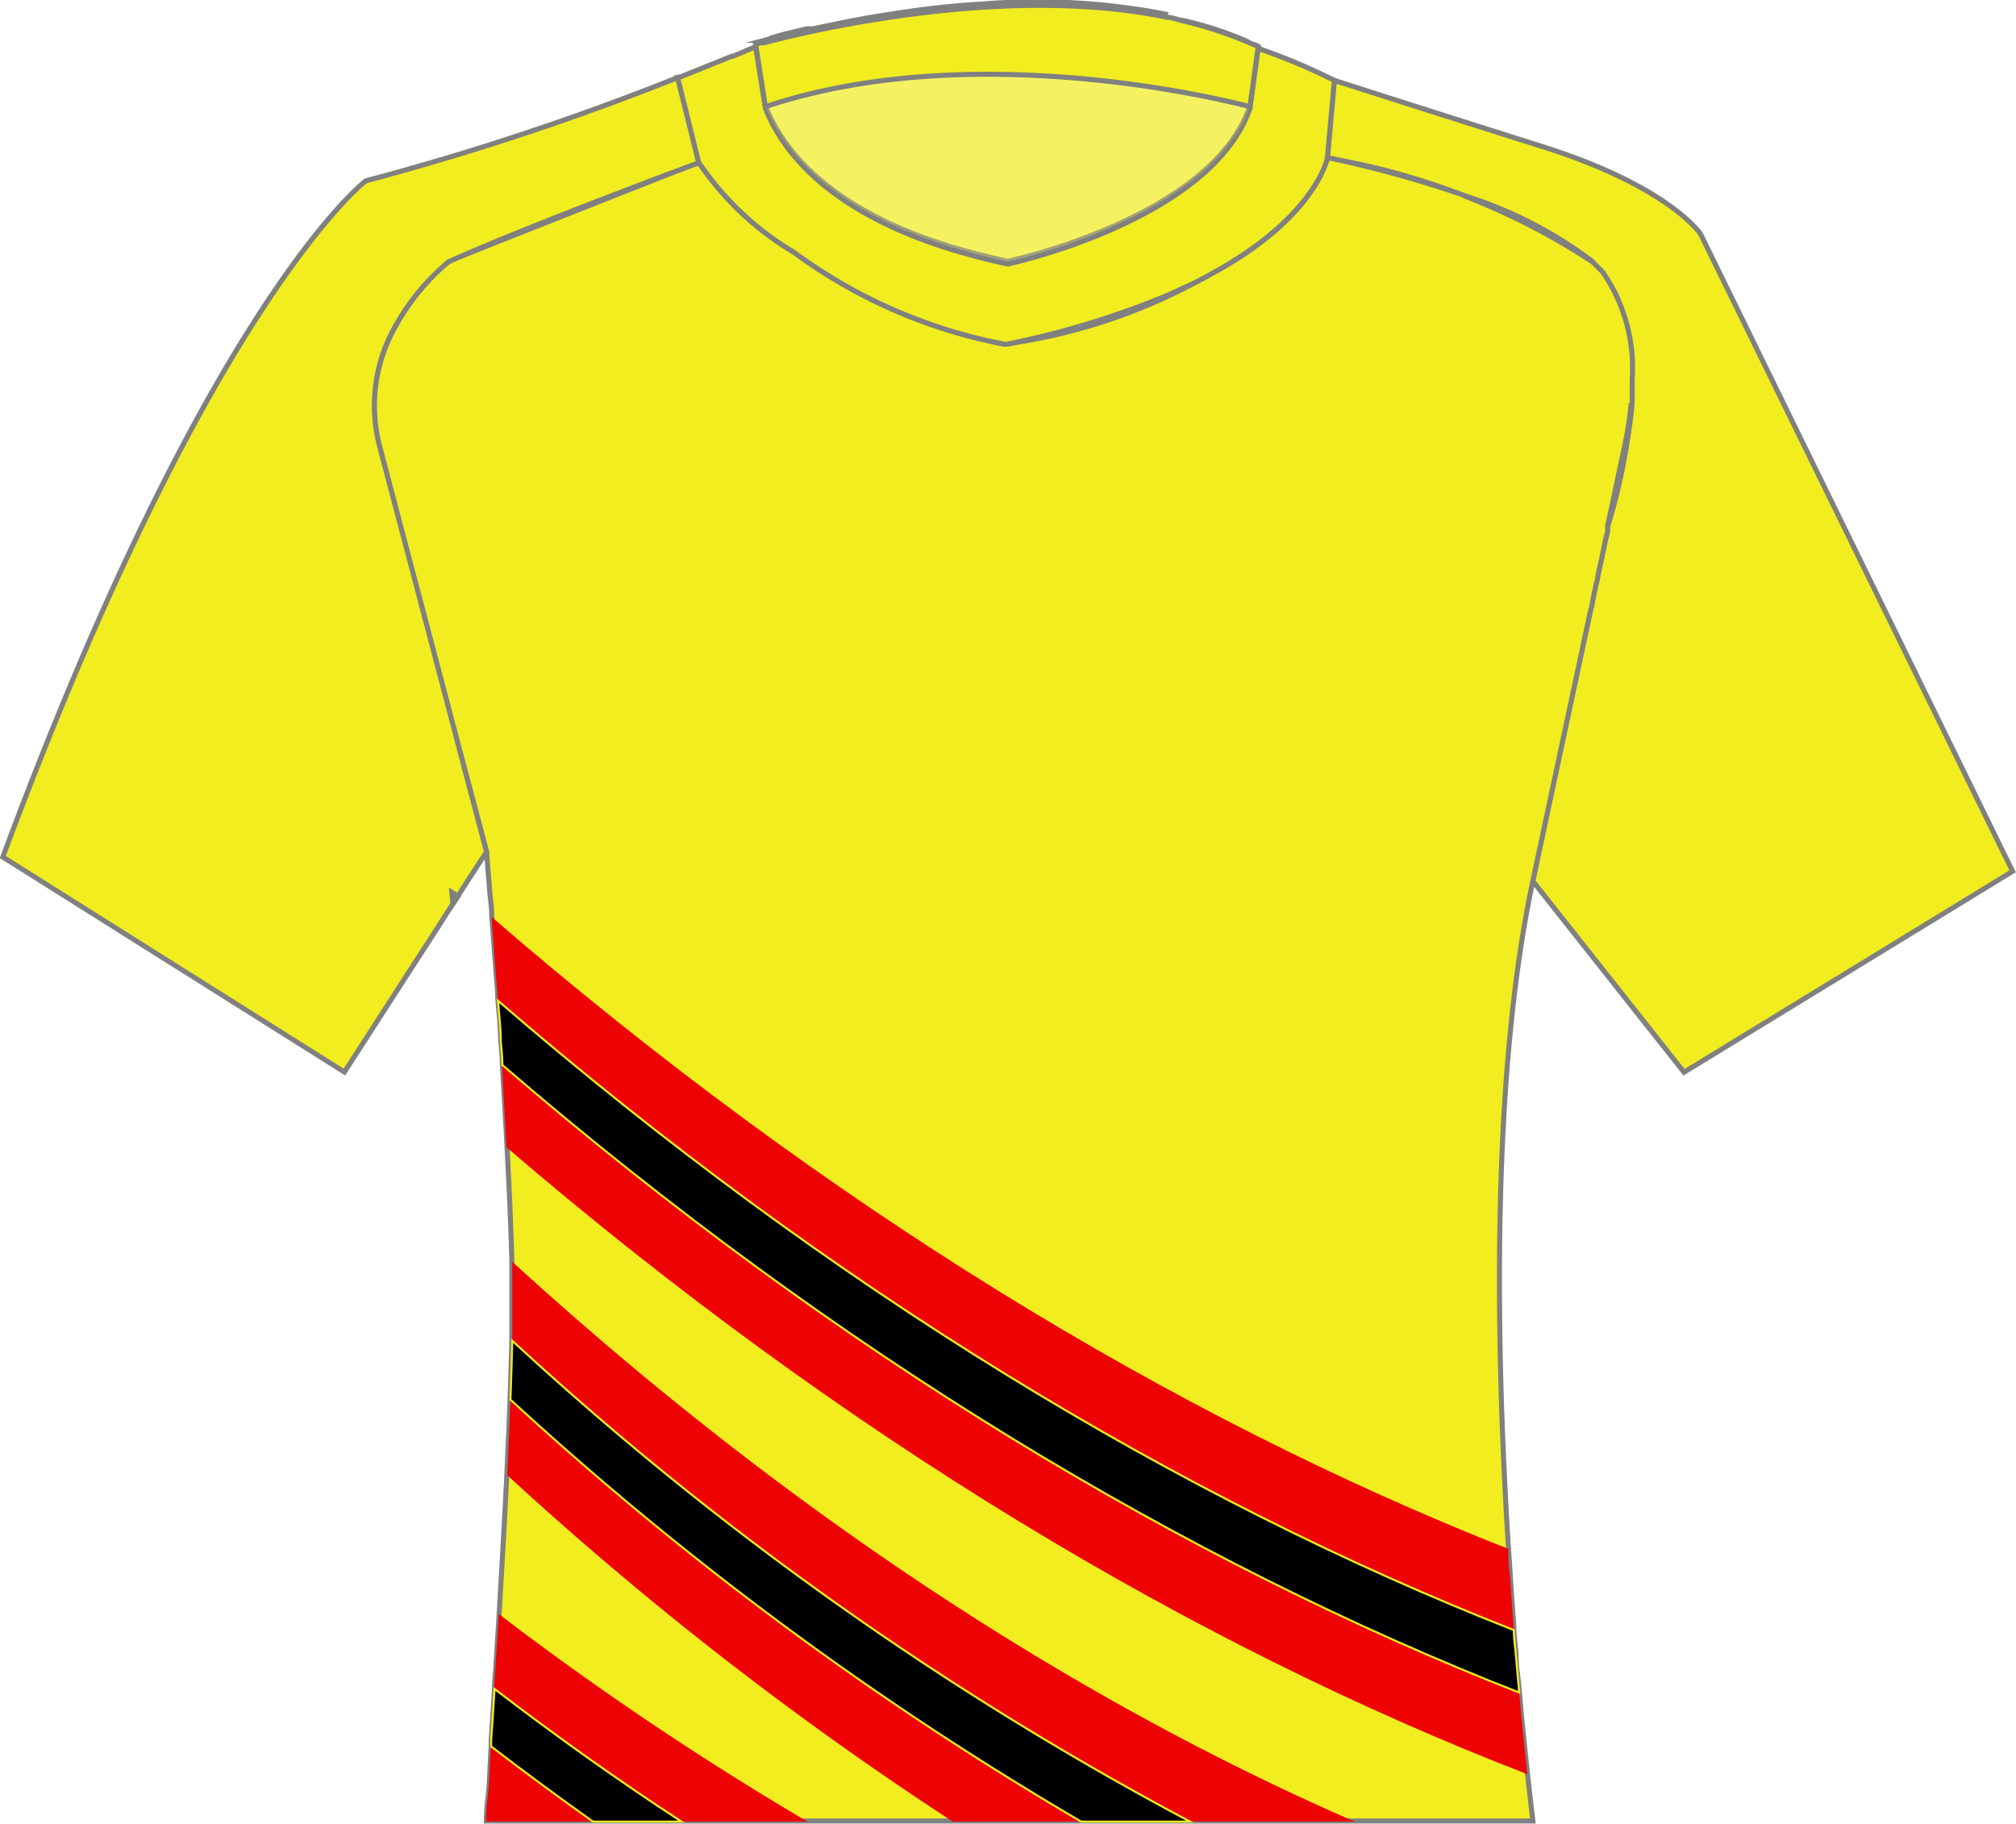 <svg xmlns="http://www.w3.org/2000/svg" viewBox="0 0 100.32 90.78"><defs><style>.cls-1,.cls-2{fill:#f1ed1f;}.cls-1,.cls-2,.cls-3{stroke:gray;stroke-width:0.25px;}.cls-1,.cls-2,.cls-3,.cls-5{stroke-miterlimit:10;}.cls-2{opacity:0.7;}.cls-3{fill:none;}.cls-4{fill:#ee0304;}.cls-5{stroke:#f1ed1f;stroke-width:0.1px;}</style></defs><g id="Layer_2" data-name="Layer 2"><g id="Layer_2-2" data-name="Layer 2"><path class="cls-1" d="M100.15,43.36l-16.35,10-7.53-9.52c1.4-6.58,2.28-10.69,2.83-13.27,0-.21.09-.41.13-.61l.06-.28c0-.18.07-.36.11-.52s.07-.32.1-.47l.2-.92.06-.31.1-.46c.07-.34.11-.52.13-.61l0-.1,0-.1a27.59,27.59,0,0,0,1.13-6.11c0-.23,0-.45,0-.66s0-.35,0-.52a9.76,9.76,0,0,0-.66-4.13,4,4,0,0,0-.8-1.18,1.8,1.8,0,0,0-.19-.2l-.18-.18L79.21,13A20.77,20.77,0,0,0,72.9,9.76l-.17-.07a33.84,33.84,0,0,0-6.44-1.78l-.14,0-.1,0L66.4,4s4,1.29,10.34,3.29,7.88,4.35,7.88,4.35Z"/><path class="cls-1" d="M79.21,13A33.54,33.54,0,0,0,72.9,9.76,20.77,20.77,0,0,1,79.21,13Z"/><path class="cls-1" d="M81.17,20.07A27.59,27.59,0,0,1,80,26.18l.82-3.87C81,21.49,81.11,20.75,81.17,20.07Z"/><path class="cls-1" d="M81.22,18.89c0,.17,0,.35,0,.52s0,.43,0,.66c-.06.68-.16,1.42-.31,2.24L80,26.18l0,.1,0,.1c0,.09-.06.27-.13.61l-.1.46-.06.31c-.06.26-.13.57-.2.92,0,.15-.07.31-.1.47s-.07.34-.11.52l-.06.28c0,.2-.09.4-.13.61-.55,2.58-1.43,6.69-2.83,13.27-2.08,9.74-1.85,23.08-1.23,33l.09,1.34c.06,1,.13,1.88.19,2.76,0,.47.08.92.11,1.36,0,.63.11,1.24.16,1.81s.08.94.12,1.38c.11,1.08.21,2,.29,2.78.06.58.12,1.06.16,1.43.07.61.11.93.11.93H24.2c0-.07,0-.47.08-1.13s.1-1.53.16-2.6c0-.09,0-.19,0-.28.06-.78.11-1.65.17-2.58,0-.38.05-.77.07-1.17.05-.83.11-1.69.16-2.57.13-2.25.27-4.64.38-6.9h0c.06-1.32.12-2.58.16-3.76s.07-2,.09-2.92v-.26c0-1.07,0-2.32,0-3.68v-.05c-.05-1.8-.14-3.8-.25-5.82l-.06-1.16c-.06-1-.11-1.94-.17-2.89,0-.4-.05-.79-.08-1.18,0-.68-.09-1.33-.14-2,0-.41-.05-.8-.08-1.19-.08-1.07-.15-2-.22-2.89,0-.45-.07-.85-.1-1.22l-.16-2-.71-2.68-.16-.6C22.1,34.45,19.88,26,18.87,22.2a8,8,0,0,1,.83-6h0A11.34,11.34,0,0,1,22.31,13h0L33.59,8.54l.24-.09.42-.16.32-.12.21-.08a.42.42,0,0,0,.06.08.61.61,0,0,0,.07.1,14.86,14.86,0,0,0,4.6,4.28A25.83,25.83,0,0,0,50,17.13h.08l.79-.14a28,28,0,0,0,9.24-3.28l.09-.05C65.23,11,66,8.13,66,7.88v0l.1,0,.14,0a55.75,55.75,0,0,1,6.44,1.78l.17.07A33.54,33.54,0,0,1,79.21,13l.18.17.18.18a1.8,1.8,0,0,1,.19.2A8.41,8.41,0,0,1,81.22,18.89Z"/><path class="cls-1" d="M79.21,13A33.54,33.54,0,0,0,72.9,9.76,20.77,20.77,0,0,1,79.21,13Z"/><path class="cls-1" d="M81.17,20.07A27.59,27.59,0,0,1,80,26.18l.82-3.87C81,21.49,81.11,20.75,81.17,20.07Z"/><path class="cls-1" d="M40.27,1.5l-.12,0a.29.29,0,0,1,.1,0Z"/><path class="cls-1" d="M40.43,1.46l-.15,0a0,0,0,0,1,0,0Z"/><path class="cls-1" d="M48.77.21h-.09c-1.09.07-2.13.18-3.12.31l-.89.13L43.28.87c-.72.13-1.38.26-2,.39l-.44.1H40.8l-.29.07h-.08l-.15,0h0l-.12,0-.46.11c-.44.1-.82.2-1.13.29l-.2.06L38.19,2l-.13,0c2.2-.58,12-2.95,20.06-1.27A33.41,33.41,0,0,0,48.77.21Z"/><path class="cls-1" d="M34.78,8.09l-.21.08-.32.12-.42.16-.24.09c-2.51.94-8.28,3.14-11.27,4.49h0a11.34,11.34,0,0,0-2.61,3.14h0a8,8,0,0,0-.83,6c1,3.8,3.23,12.25,4.46,16.94l.16.6.71,2.68-.85,1.31-.56.87-.25.38-.95,1.49-1.36,2.1L18.46,51.3l-1.32,2.05-17-10.7C10.43,14.91,18.2,9,18.2,9A135.83,135.83,0,0,0,33.72,3.86Z"/><path class="cls-1" d="M66.4,4l-.35,3.88v0c-.05.25-.81,3.07-5.83,5.78l-.09.05a13.32,13.32,0,0,1-1.31.65c-.28.14-.57.27-.88.4a42.9,42.9,0,0,1-7.84,2.37H50a25.83,25.83,0,0,1-10.5-4.58,14.86,14.86,0,0,1-4.6-4.28.61.61,0,0,1-.07-.1.42.42,0,0,1-.06-.08L33.72,3.86l.08,0,.13-.06,2.48-1,.07,0,1.12-.48.49,3.07c1,2.54,3.9,6,12.06,7.75,0,0,10.13-2.16,12.05-7.75l.41-3a1.89,1.89,0,0,1,.21.09A31.8,31.8,0,0,1,66.4,4Z"/><path class="cls-2" d="M62.2,5.28C60.28,10.87,50.15,13,50.15,13,42,11.29,39.1,7.82,38.09,5.28,48.74,1.71,61.75,5.16,62.2,5.28Z"/><path class="cls-1" d="M62.61,2.31l-.41,3c-.45-.12-13.46-3.57-24.11,0L37.6,2.21h0l.26-.08.15,0c2.2-.58,12-2.95,20.06-1.27.23,0,.45.09.68.15A21.4,21.4,0,0,1,62,2.05h0l0,0,.29.13v0Z"/><path class="cls-3" d="M62.61,2.31l-.21-.1"/><path class="cls-1" d="M62.11,2.08A18.15,18.15,0,0,0,58.8,1"/><path class="cls-3" d="M37.65,2.2h0"/><path class="cls-3" d="M22.49,44.41l.3.19-.25.38C22.52,44.78,22.51,44.59,22.49,44.41Z"/><path class="cls-4" d="M75.33,81.12c-16.63-6.53-33.95-17-50.57-31.34,0-.41-.05-.81-.08-1.21-.08-1.09-.15-2.07-.22-2.94C41.09,60,58.41,70.52,75.06,77.08c0,.45,0,.89.08,1.32C75.2,79.35,75.27,80.25,75.33,81.12Z"/><path class="cls-4" d="M76,88.29c-16.69-6.45-34.08-16.85-50.8-31.2l-.06-1.18c-.06-1-.11-2-.16-2.93C41.62,67.32,59,77.73,75.6,84.23q.06.7.12,1.35C75.83,86.63,75.92,87.54,76,88.29Z"/><path class="cls-5" d="M75.6,84.23C59,77.73,41.62,67.32,25,53c0-.4-.05-.8-.08-1.2,0-.69-.09-1.35-.14-2C41.38,64.14,58.7,74.59,75.33,81.12c0,.46.08.9.11,1.34C75.49,83.07,75.55,83.67,75.6,84.23Z"/><path class="cls-4" d="M67.41,90.65h-20A169.58,169.58,0,0,1,25.24,73.41h0c.06-1.32.12-2.58.16-3.76s.07-2,.09-2.92v-.26c0-1.07,0-2.32,0-3.68C39.25,75.36,53.62,84.65,67.41,90.65Z"/><path class="cls-5" d="M25.49,66.72A161.21,161.21,0,0,0,59.22,90.65H53.8a164.76,164.76,0,0,1-28.4-21C25.44,68.58,25.47,67.59,25.49,66.72Z"/><path class="cls-4" d="M40.18,90.65h-16c0-.07,0-.47.08-1.13s.1-1.53.16-2.6c0-.09,0-.19,0-.28.06-.78.11-1.65.17-2.58,0-.38.05-.77.07-1.17.05-.83.11-1.69.16-2.57A154.44,154.44,0,0,0,40.18,90.65Z"/><path class="cls-5" d="M33.91,90.65h-4.4c-1.69-1.2-3.39-2.45-5.07-3.74,0-.09,0-.19,0-.28.06-.78.11-1.65.17-2.58Q29.25,87.61,33.91,90.65Z"/></g></g></svg>